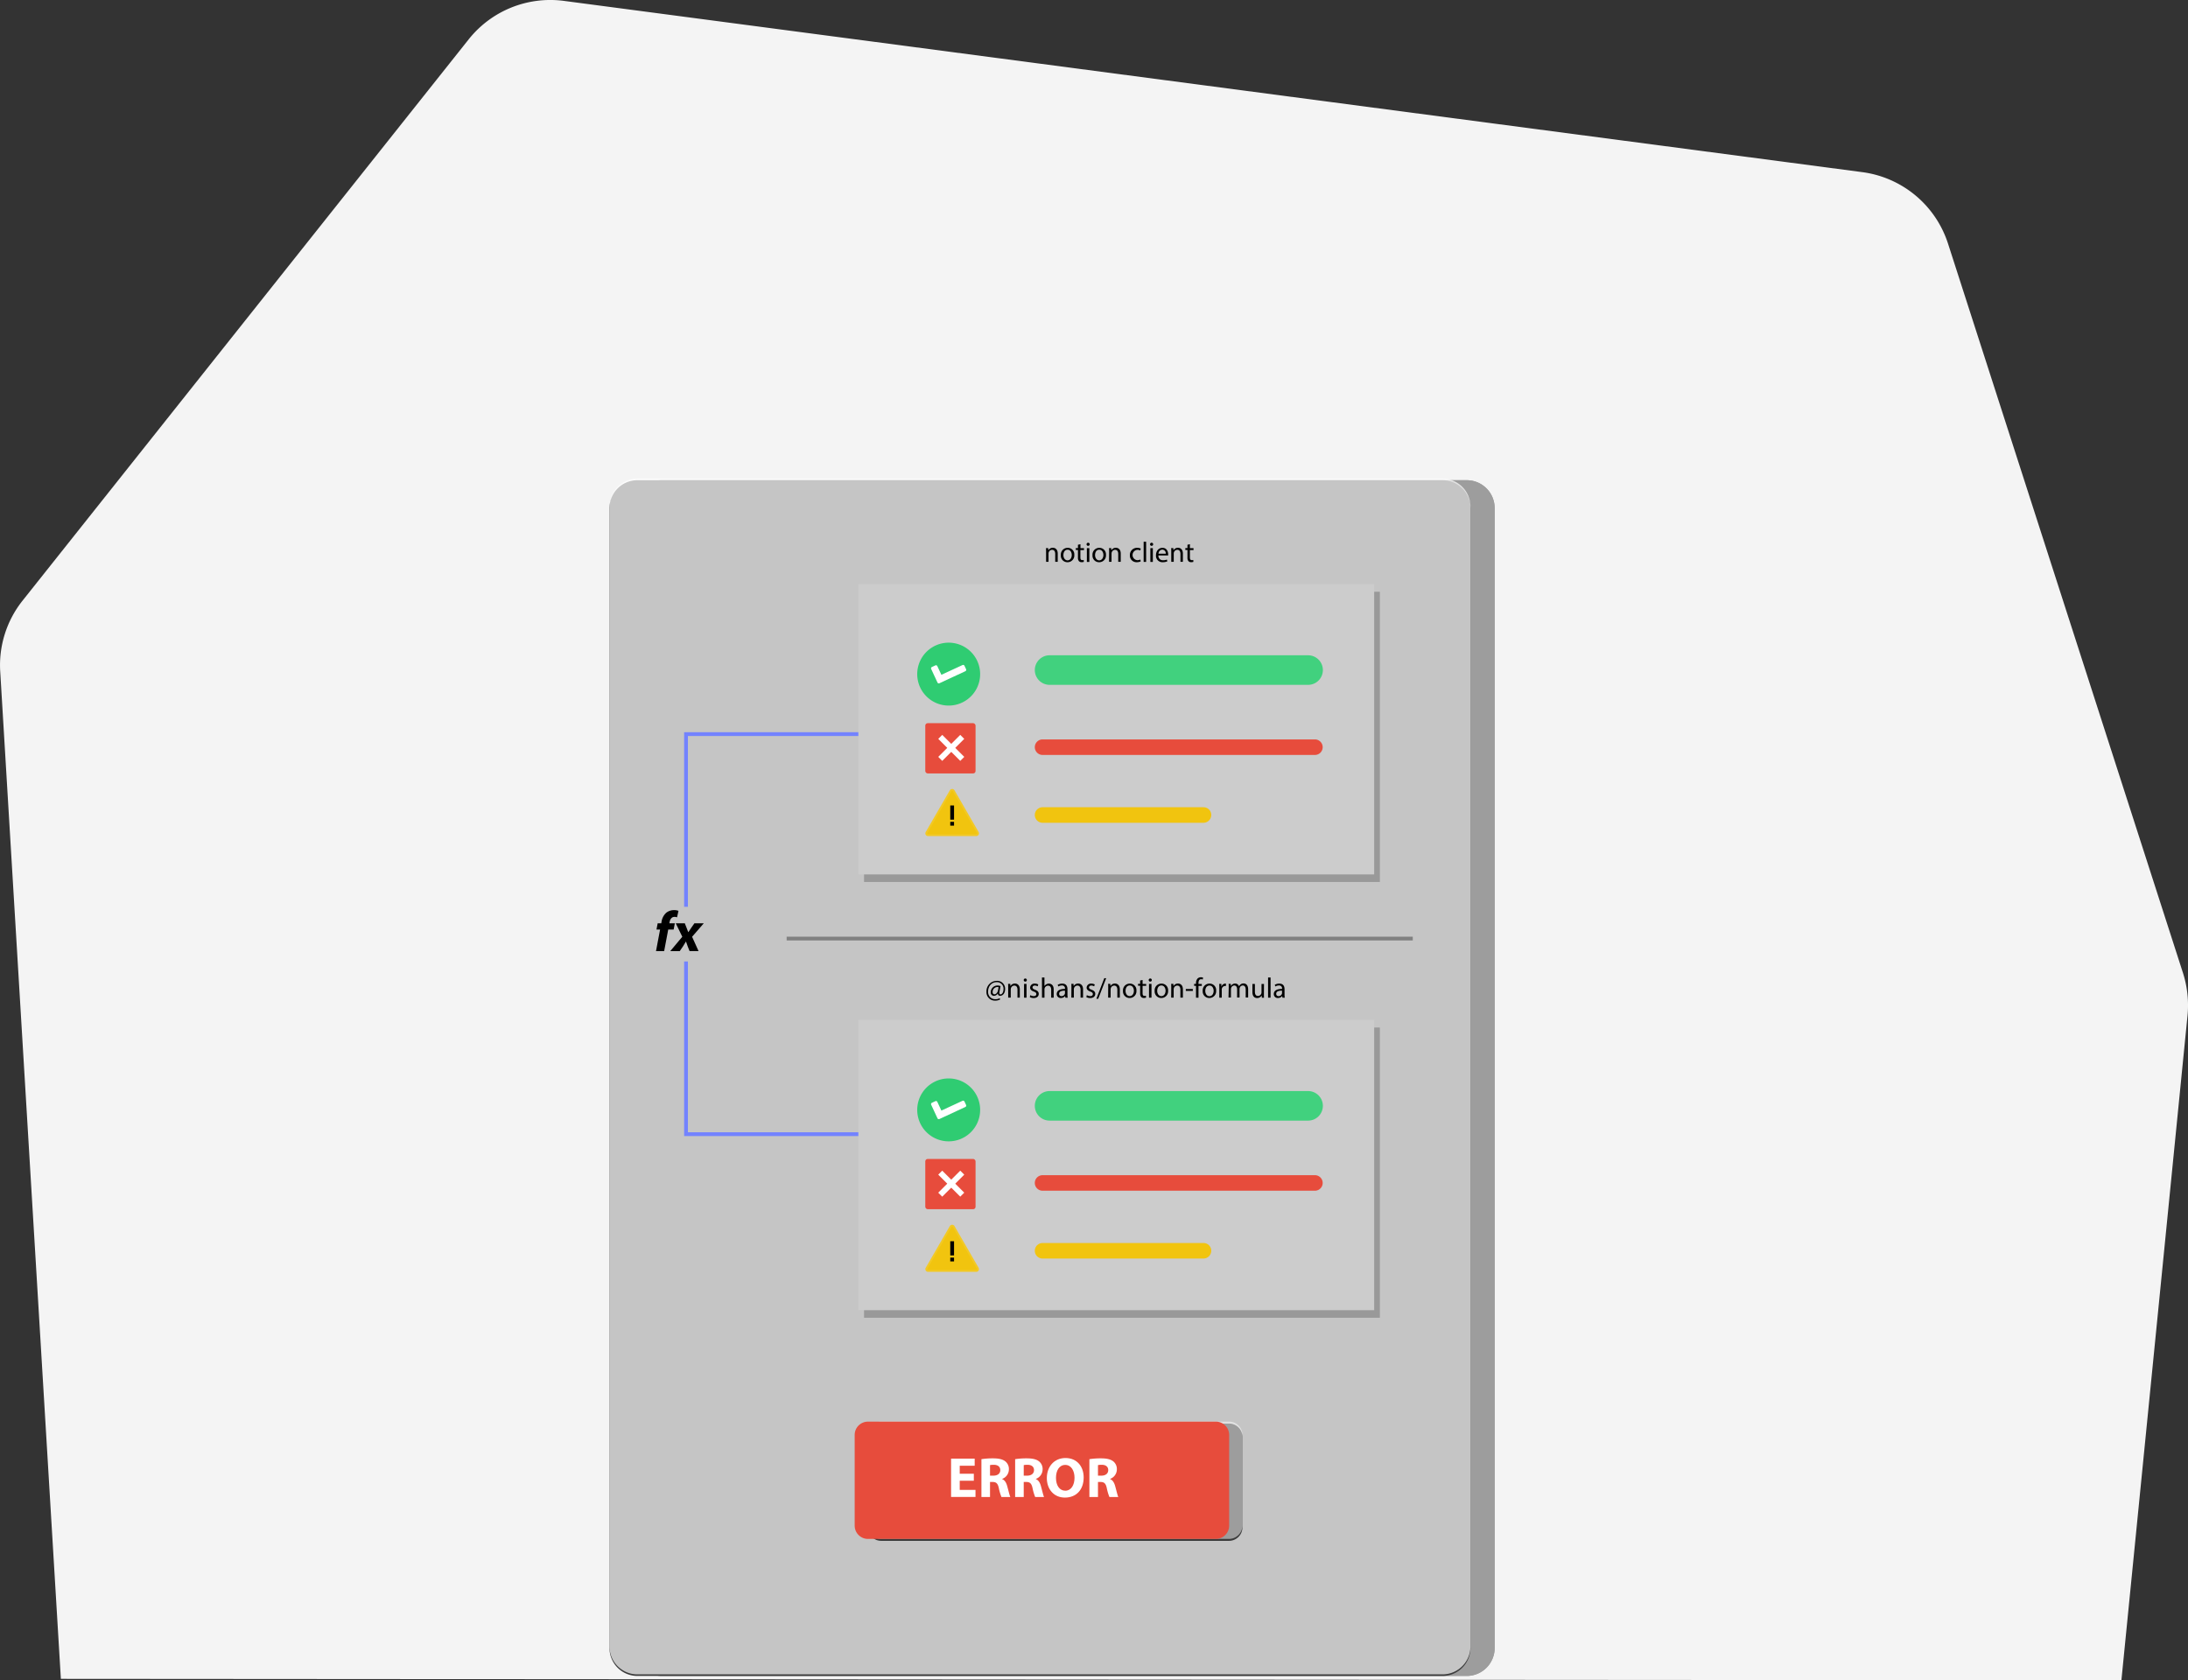 <svg xmlns="http://www.w3.org/2000/svg" viewBox="0 0 1154.56 886.86"><rect x="0" y="0" width="1154.56" height="886.86" fill="#333333" stroke="none"/><defs><style>.cls-1{fill:#f4f4f4;}.cls-2{fill:#3b3b3b;}.cls-3,.cls-4,.cls-6{fill:#fff;}.cls-3{opacity:0.5;}.cls-12,.cls-3,.cls-4{isolation:isolate;}.cls-4{opacity:0.7;}.cls-5{fill:#e74c3c;}.cls-7{fill:none;stroke:#7383ff;}.cls-13,.cls-14,.cls-7{stroke-miterlimit:10;}.cls-14,.cls-7{stroke-width:2px;}.cls-8{fill:#999;}.cls-9{fill:#ccc;}.cls-10{fill:#41d17e;}.cls-11,.cls-13{fill:#f1c40f;}.cls-12{fill:#2ecc71;opacity:0.99;}.cls-13{stroke:#f2c925;}.cls-14{fill:#747474;stroke:#818181;}</style></defs><title>emulate_parser</title><g id="Layer_2" data-name="Layer 2"><g id="Layer_1-2" data-name="Layer 1"><path class="cls-1" d="M1119.42,886.86l34.9-351a56.18,56.18,0,0,0-2.4-22.3l-124-385a55.1,55.1,0,0,0-45.2-37.7L297.52.46a55,55,0,0,0-50.2,20.3L11.92,317a54.71,54.71,0,0,0-11.8,37.5l32,531.6Z"/><path class="cls-2" d="M774,884.56H349.12a14.72,14.72,0,0,1-14.7-14.7V268.16a14.72,14.72,0,0,1,14.7-14.7H774a14.72,14.72,0,0,1,14.7,14.7v601.6A14.75,14.75,0,0,1,774,884.56Z"/><path class="cls-3" d="M774,884.56H349.12a14.72,14.72,0,0,1-14.7-14.7V268.16a14.72,14.72,0,0,1,14.7-14.7H774a14.72,14.72,0,0,1,14.7,14.7v601.6A14.75,14.75,0,0,1,774,884.56Z"/><path class="cls-2" d="M761.22,884.56H336.32a14.72,14.72,0,0,1-14.7-14.7V268.16a14.72,14.72,0,0,1,14.7-14.7h424.9a14.72,14.72,0,0,1,14.7,14.7v601.6A14.75,14.75,0,0,1,761.22,884.56Z"/><path class="cls-4" d="M761.22,883.73H336.32a14.72,14.72,0,0,1-14.7-14.7V267.33a14.72,14.72,0,0,1,14.7-14.7h424.9a14.72,14.72,0,0,1,14.7,14.7v601.6A14.75,14.75,0,0,1,761.22,883.73Z"/><path class="cls-2" d="M648.52,813.26H465a7,7,0,0,1-7-7v-47.9a7,7,0,0,1,7-7h183.6a7,7,0,0,1,7,7v47.9A7.11,7.11,0,0,1,648.52,813.26Z"/><path class="cls-3" d="M648.52,812.24H465a7,7,0,0,1-7-7v-47.9a7,7,0,0,1,7-7h183.6a7,7,0,0,1,7,7v47.9A7.11,7.11,0,0,1,648.52,812.24Z"/><path class="cls-5" d="M641.62,812.24H458a7,7,0,0,1-7-7v-47.9a7,7,0,0,1,7-7h183.6a7,7,0,0,1,7,7v47.9A7,7,0,0,1,641.62,812.24Z"/><path class="cls-6" d="M513.87,781.54h-7.44v4.81h8.32v3.74H501.86V769.87h12.46v3.75h-7.89v4.21h7.44Z"/><path class="cls-6" d="M517.88,770.15a38.5,38.5,0,0,1,6.08-.43c3,0,5.1.45,6.54,1.6a5.13,5.13,0,0,1,1.87,4.24,5.37,5.37,0,0,1-3.57,5v.09c1.4.57,2.19,1.91,2.7,3.77.63,2.28,1.24,4.92,1.63,5.7h-4.68a25.9,25.9,0,0,1-1.39-4.71c-.56-2.53-1.41-3.2-3.29-3.23h-1.36v7.94h-4.53Zm4.53,8.7h1.79c2.27,0,3.63-1.16,3.63-2.92s-1.27-2.8-3.36-2.81a8.77,8.77,0,0,0-2.06.16Z"/><path class="cls-6" d="M535.67,770.15a38.5,38.5,0,0,1,6.08-.43c3,0,5.1.45,6.54,1.6a5.13,5.13,0,0,1,1.87,4.24,5.37,5.37,0,0,1-3.57,5v.09c1.4.57,2.19,1.91,2.7,3.77.63,2.28,1.24,4.92,1.63,5.7h-4.68a25.9,25.9,0,0,1-1.39-4.71c-.56-2.53-1.41-3.2-3.29-3.23H540.2v7.94h-4.53Zm4.53,8.7H542c2.27,0,3.62-1.16,3.62-2.92s-1.26-2.8-3.35-2.81a8.77,8.77,0,0,0-2.06.16Z"/><path class="cls-6" d="M571.83,779.78c0,6.63-4,10.64-9.91,10.64s-9.53-4.53-9.53-10.3c0-6,3.89-10.58,9.84-10.58C568.44,769.54,571.83,774.19,571.83,779.78Zm-14.61.25c0,4,1.87,6.76,4.92,6.76s4.86-2.92,4.86-6.85c0-3.65-1.72-6.76-4.87-6.76S557.22,776.1,557.22,780Z"/><path class="cls-6" d="M574.85,770.15a38.45,38.45,0,0,1,6.07-.43c3,0,5.1.45,6.55,1.6a5.16,5.16,0,0,1,1.87,4.24,5.37,5.37,0,0,1-3.57,5v.09c1.4.57,2.19,1.91,2.7,3.77.63,2.28,1.24,4.92,1.63,5.7h-4.68a25.9,25.9,0,0,1-1.39-4.71c-.56-2.53-1.41-3.2-3.29-3.23h-1.36v7.94h-4.53Zm4.53,8.7h1.79c2.27,0,3.62-1.16,3.62-2.92s-1.26-2.8-3.35-2.81a8.77,8.77,0,0,0-2.06.16Z"/><path d="M346.16,502l2.15-11.39h-1.9l.63-3.29h1.9l.13-.75a8,8,0,0,1,2.47-4.8,6.47,6.47,0,0,1,4.19-1.4,5.81,5.81,0,0,1,2.28.38l-.75,3.42a3.73,3.73,0,0,0-1.39-.24c-1.4,0-2.26,1.2-2.52,2.67l-.14.72h2.89l-.63,3.29h-2.86L350.46,502Z"/><path d="M361.34,487.3l.88,2.2c.46,1.17.72,1.91.94,2.46h.09c.53-.78.93-1.44,1.56-2.34l1.63-2.32h4.94l-6.18,7.13,3.41,7.55h-4.74l-.93-2.34c-.41-1.06-.67-1.79-.94-2.66h-.08c-.41.68-.82,1.43-1.49,2.46L358.68,502h-5l6.36-7.59-3.45-7.09Z"/><polyline class="cls-7" points="362 478.61 362 387.46 466.89 387.46"/><polyline class="cls-7" points="362 507.46 362 598.61 466.89 598.61"/><rect class="cls-8" x="455.94" y="312.32" width="272.19" height="153.19"/><rect class="cls-9" x="452.94" y="308.32" width="272.19" height="153.19"/><path class="cls-10" d="M690.25,361.46H553.85a7.8,7.8,0,0,1,0-15.6h136.4a7.8,7.8,0,0,1,0,15.6Z"/><path class="cls-5" d="M693.85,398.46H550.15a4.1,4.1,0,0,1,0-8.2h143.7a4.1,4.1,0,1,1,0,8.2Z"/><path class="cls-11" d="M635.05,434.26h-84.9a4.1,4.1,0,0,1,0-8.2h84.9a4.06,4.06,0,0,1,4.1,4.1A4.12,4.12,0,0,1,635.05,434.26Z"/><path class="cls-12" d="M500.59,372.4A16.6,16.6,0,1,0,484,355.8,16.6,16.6,0,0,0,500.59,372.4Z"/><path class="cls-6" d="M494.69,360.25l-3.34-7.19a.79.79,0,0,1,.37-1l1.88-.88a.79.79,0,0,1,1,.37l2.15,4.61L507.92,351a.79.79,0,0,1,1,.36l.88,1.88a.81.81,0,0,1-.36,1l-13.72,6.37A.76.76,0,0,1,494.69,360.25Z"/><rect class="cls-5" x="488.25" y="381.69" width="26.53" height="26.53" rx="1.27"/><rect class="cls-6" x="500.46" y="386.52" width="2.98" height="16.43" transform="translate(426.14 -239.32) rotate(45)"/><rect class="cls-6" x="500.46" y="386.52" width="2.98" height="16.43" transform="translate(1136.01 318.92) rotate(135)"/><path class="cls-13" d="M501.63,417.38l-12.72,22a.93.93,0,0,0,.8,1.4h25.45a.93.93,0,0,0,.8-1.4l-12.72-22A.93.93,0,0,0,501.63,417.38Z"/><path d="M501.43,425.13h2v7.48h-2Zm0,8.64h2v2h-2Z"/><path d="M552,291.28c0-.76,0-1.36-.06-2h1.16l.08,1.19h0a2.69,2.69,0,0,1,2.4-1.36c1,0,2.56.6,2.56,3.09v4.33h-1.32v-4.18c0-1.17-.44-2.16-1.67-2.16a1.91,1.91,0,0,0-1.78,1.36,2.18,2.18,0,0,0-.09.61v4.37H552Z"/><path d="M566.88,292.87a3.56,3.56,0,0,1-3.61,3.87,3.46,3.46,0,0,1-3.49-3.74,3.55,3.55,0,0,1,3.61-3.85A3.44,3.44,0,0,1,566.88,292.87Zm-5.75.09c0,1.59.91,2.79,2.2,2.79s2.21-1.18,2.21-2.83c0-1.23-.62-2.78-2.19-2.78S561.13,291.58,561.13,293Z"/><path d="M570.13,287.23v2.09H572v1h-1.9v3.91c0,.9.26,1.41,1,1.41a2.36,2.36,0,0,0,.76-.1l.06,1a3.35,3.35,0,0,1-1.18.18,1.84,1.84,0,0,1-1.42-.56,2.79,2.79,0,0,1-.51-1.89v-4h-1.13v-1h1.13v-1.75Z"/><path d="M575,287.27a.8.8,0,0,1-.84.82.79.79,0,0,1-.8-.82.82.82,0,1,1,1.64,0Zm-1.48,9.3v-7.25h1.31v7.25Z"/><path d="M583.59,292.87a3.56,3.56,0,0,1-3.61,3.87,3.46,3.46,0,0,1-3.49-3.74,3.55,3.55,0,0,1,3.6-3.85A3.44,3.44,0,0,1,583.59,292.87Zm-5.75.09c0,1.59.91,2.79,2.19,2.79s2.21-1.18,2.21-2.83c0-1.23-.61-2.78-2.18-2.78S577.84,291.58,577.84,293Z"/><path d="M585.26,291.28c0-.76,0-1.36-.06-2h1.16l.07,1.19h0a2.69,2.69,0,0,1,2.4-1.36c1,0,2.56.6,2.56,3.09v4.33h-1.32v-4.18c0-1.17-.44-2.16-1.67-2.16a1.91,1.91,0,0,0-1.78,1.36,2.18,2.18,0,0,0-.09.61v4.37h-1.31Z"/><path d="M601.93,296.31a5,5,0,0,1-2.08.42,3.46,3.46,0,0,1-3.62-3.71,3.7,3.7,0,0,1,3.9-3.87,4.19,4.19,0,0,1,1.83.39l-.29,1a3.24,3.24,0,0,0-1.54-.34,2.74,2.74,0,0,0,0,5.46,3.81,3.81,0,0,0,1.61-.35Z"/><path d="M603.48,285.92h1.31v10.65h-1.31Z"/><path d="M608.5,287.27a.8.8,0,0,1-.84.82.79.79,0,0,1-.8-.82.82.82,0,1,1,1.64,0Zm-1.48,9.3v-7.25h1.31v7.25Z"/><path d="M611.27,293.18a2.32,2.32,0,0,0,2.48,2.52,4.91,4.91,0,0,0,2-.37l.23.94a5.87,5.87,0,0,1-2.42.46,3.38,3.38,0,0,1-3.57-3.66c0-2.2,1.3-3.92,3.42-3.92,2.36,0,3,2.08,3,3.41a4.32,4.32,0,0,1,0,.62Zm3.86-.95a1.87,1.87,0,0,0-1.82-2.13,2.16,2.16,0,0,0-2,2.13Z"/><path d="M618.05,291.28c0-.76,0-1.36-.06-2h1.16l.07,1.19h0a2.69,2.69,0,0,1,2.4-1.36c1,0,2.56.6,2.56,3.09v4.33H622.9v-4.18c0-1.17-.44-2.16-1.67-2.16a1.91,1.91,0,0,0-1.78,1.36,1.87,1.87,0,0,0-.09.61v4.37h-1.31Z"/><path d="M627.89,287.23v2.09h1.9v1h-1.9v3.91c0,.9.26,1.41,1,1.41a2.47,2.47,0,0,0,.77-.1l.06,1a3.43,3.43,0,0,1-1.18.18,1.86,1.86,0,0,1-1.43-.56,2.79,2.79,0,0,1-.51-1.89v-4h-1.12v-1h1.12v-1.75Z"/><rect class="cls-8" x="455.94" y="542.32" width="272.19" height="153.19"/><rect class="cls-9" x="452.94" y="538.32" width="272.19" height="153.19"/><path class="cls-10" d="M690.25,591.46H553.85a7.8,7.8,0,0,1,0-15.6h136.4a7.8,7.8,0,0,1,0,15.6Z"/><path class="cls-5" d="M693.85,628.46H550.15a4.1,4.1,0,0,1,0-8.2h143.7a4.1,4.1,0,0,1,0,8.2Z"/><path class="cls-11" d="M635.05,664.26h-84.9a4.1,4.1,0,0,1,0-8.2h84.9a4.06,4.06,0,0,1,4.1,4.1A4.12,4.12,0,0,1,635.05,664.26Z"/><path class="cls-12" d="M500.59,602.4A16.6,16.6,0,1,0,484,585.8,16.6,16.6,0,0,0,500.59,602.4Z"/><path class="cls-6" d="M494.69,590.25l-3.34-7.19a.79.79,0,0,1,.37-1l1.88-.88a.79.79,0,0,1,1,.37l2.15,4.61L507.92,581a.79.79,0,0,1,1,.36l.88,1.88a.81.81,0,0,1-.36,1l-13.72,6.37A.76.76,0,0,1,494.69,590.25Z"/><rect class="cls-5" x="488.25" y="611.69" width="26.53" height="26.53" rx="1.27"/><rect class="cls-6" x="500.46" y="616.52" width="2.98" height="16.43" transform="translate(588.77 -171.95) rotate(45)"/><rect class="cls-6" x="500.46" y="616.52" width="2.98" height="16.43" transform="translate(1298.64 711.55) rotate(135)"/><path class="cls-13" d="M501.63,647.38l-12.72,22a.93.93,0,0,0,.8,1.4h25.45a.93.93,0,0,0,.8-1.4l-12.72-22A.93.93,0,0,0,501.63,647.38Z"/><path d="M501.43,655.13h2v7.48h-2Zm0,8.64h2v2h-2Z"/><path d="M527.75,527.53a5.55,5.55,0,0,1-2.67.6,4.46,4.46,0,0,1-4.55-4.68,5.48,5.48,0,0,1,5.48-5.76,4.16,4.16,0,0,1,4.36,4.33c0,2.25-1.26,3.57-2.66,3.57a1.11,1.11,0,0,1-1.12-1.31h-.05a2.37,2.37,0,0,1-2.12,1.31,1.69,1.69,0,0,1-1.62-1.88,3.54,3.54,0,0,1,3.55-3.56,4,4,0,0,1,1.61.31l-.51,2.72c-.22,1.14-.05,1.67.45,1.68.77,0,1.63-1,1.63-2.74a3.45,3.45,0,0,0-3.65-3.74c-2.44,0-4.49,1.94-4.49,5a3.75,3.75,0,0,0,3.85,4,4.62,4.62,0,0,0,2.27-.54Zm-.82-6.47a2.15,2.15,0,0,0-.75-.12,2.59,2.59,0,0,0-2.39,2.71c0,.66.33,1.14,1,1.14.87,0,1.67-1.12,1.83-2Z"/><path d="M532,521.28c0-.76,0-1.36-.06-2h1.17l.07,1.19h0a2.67,2.67,0,0,1,2.4-1.36c1,0,2.55.6,2.55,3.09v4.33H536.9v-4.18c0-1.17-.44-2.16-1.68-2.16a1.89,1.89,0,0,0-1.77,1.36,1.85,1.85,0,0,0-.1.61v4.37H532Z"/><path d="M541.84,517.27a.8.8,0,0,1-.84.82.82.82,0,1,1,.84-.82Zm-1.47,9.3v-7.25h1.31v7.25Z"/><path d="M543.69,525.23a3.58,3.58,0,0,0,1.75.52c1,0,1.41-.48,1.41-1.09s-.39-1-1.35-1.32c-1.31-.48-1.93-1.19-1.93-2.06a2.24,2.24,0,0,1,2.51-2.13,3.47,3.47,0,0,1,1.78.45l-.33,1a2.81,2.81,0,0,0-1.49-.43c-.78,0-1.2.45-1.2,1s.43.86,1.38,1.23c1.25.47,1.9,1.1,1.9,2.18,0,1.29-1,2.19-2.71,2.19a4.12,4.12,0,0,1-2-.51Z"/><path d="M549.82,515.92h1.31v4.53h0a2.65,2.65,0,0,1,1-.93,2.62,2.62,0,0,1,1.35-.37c1,0,2.53.6,2.53,3.1v4.32h-1.32V522.4c0-1.18-.44-2.16-1.67-2.16a1.9,1.9,0,0,0-1.78,1.32,1.71,1.71,0,0,0-.09.63v4.38h-1.31Z"/><path d="M562.16,526.57l-.11-.91h0a2.72,2.72,0,0,1-2.22,1.08,2.07,2.07,0,0,1-2.22-2.09c0-1.75,1.56-2.72,4.36-2.7v-.15a1.49,1.49,0,0,0-1.65-1.67,3.54,3.54,0,0,0-1.89.54l-.3-.88a4.55,4.55,0,0,1,2.4-.64c2.21,0,2.75,1.52,2.75,3v2.71a11.49,11.49,0,0,0,.11,1.74Zm-.2-3.7c-1.43,0-3.06.22-3.06,1.63a1.16,1.16,0,0,0,1.23,1.26,1.82,1.82,0,0,0,1.77-1.22,1.56,1.56,0,0,0,.06-.41Z"/><path d="M565.37,521.28c0-.76,0-1.36-.06-2h1.17l.07,1.19h0a2.67,2.67,0,0,1,2.4-1.36c1,0,2.55.6,2.55,3.09v4.33h-1.31v-4.18c0-1.17-.44-2.16-1.68-2.16a1.89,1.89,0,0,0-1.77,1.36,1.85,1.85,0,0,0-.1.61v4.37h-1.31Z"/><path d="M573.51,525.23a3.58,3.58,0,0,0,1.75.52c1,0,1.41-.48,1.41-1.09s-.39-1-1.35-1.32c-1.31-.48-1.93-1.19-1.93-2.06a2.24,2.24,0,0,1,2.51-2.13,3.5,3.5,0,0,1,1.78.45l-.33,1a2.81,2.81,0,0,0-1.49-.43c-.78,0-1.2.45-1.2,1s.43.86,1.38,1.23c1.25.47,1.9,1.1,1.9,2.18,0,1.29-1,2.19-2.71,2.19a4.12,4.12,0,0,1-2-.51Z"/><path d="M578.52,527.17l4.18-10.87h1l-4.2,10.87Z"/><path d="M584.78,521.28c0-.76,0-1.36-.06-2h1.17l.07,1.19h0a2.67,2.67,0,0,1,2.39-1.36c1,0,2.56.6,2.56,3.09v4.33h-1.31v-4.18c0-1.17-.44-2.16-1.68-2.16a1.91,1.91,0,0,0-1.78,1.36,2.18,2.18,0,0,0-.09.61v4.37h-1.31Z"/><path d="M599.67,522.87a3.56,3.56,0,0,1-3.61,3.87,3.46,3.46,0,0,1-3.48-3.74,3.54,3.54,0,0,1,3.6-3.85A3.43,3.43,0,0,1,599.67,522.87Zm-5.75.09c0,1.59.91,2.79,2.2,2.79s2.21-1.18,2.21-2.83c0-1.23-.62-2.78-2.19-2.78S593.92,521.58,593.92,523Z"/><path d="M602.92,517.23v2.09h1.9v1h-1.9v3.91c0,.9.26,1.41,1,1.41a2.47,2.47,0,0,0,.77-.1l.06,1a3.43,3.43,0,0,1-1.18.18,1.86,1.86,0,0,1-1.43-.56,2.79,2.79,0,0,1-.51-1.89v-4h-1.12v-1h1.12v-1.75Z"/><path d="M607.78,517.27a.82.82,0,1,1-.81-.82A.79.79,0,0,1,607.78,517.27Zm-1.47,9.3v-7.25h1.31v7.25Z"/><path d="M616.38,522.87a3.56,3.56,0,0,1-3.61,3.87,3.46,3.46,0,0,1-3.48-3.74,3.54,3.54,0,0,1,3.6-3.85A3.43,3.43,0,0,1,616.38,522.87Zm-5.75.09c0,1.59.91,2.79,2.2,2.79s2.21-1.18,2.21-2.83c0-1.23-.62-2.78-2.19-2.78S610.63,521.58,610.63,523Z"/><path d="M618.05,521.28c0-.76,0-1.36-.06-2h1.17l.07,1.19h0a2.67,2.67,0,0,1,2.39-1.36c1,0,2.56.6,2.56,3.09v4.33h-1.31v-4.18c0-1.17-.44-2.16-1.68-2.16a1.91,1.91,0,0,0-1.78,1.36,2.18,2.18,0,0,0-.09.61v4.37h-1.31Z"/><path d="M629.43,522v1h-3.7v-1Z"/><path d="M631.11,526.57v-6.25h-1v-1h1V519a3.45,3.45,0,0,1,.84-2.54,2.54,2.54,0,0,1,1.77-.67,2.89,2.89,0,0,1,1.12.21l-.17,1a2,2,0,0,0-.85-.16c-1.11,0-1.41,1-1.41,2.1v.4h1.76v1h-1.75v6.25Z"/><path d="M641.73,522.87a3.56,3.56,0,0,1-3.61,3.87,3.46,3.46,0,0,1-3.48-3.74,3.54,3.54,0,0,1,3.6-3.85A3.43,3.43,0,0,1,641.73,522.87ZM636,523c0,1.59.91,2.79,2.2,2.79s2.21-1.18,2.21-2.83c0-1.23-.62-2.78-2.19-2.78S636,521.58,636,523Z"/><path d="M643.4,521.58c0-.86,0-1.59-.06-2.26h1.15l0,1.42h.05a2.21,2.21,0,0,1,2-1.59,1.45,1.45,0,0,1,.37,0v1.24a2,2,0,0,0-.45,0,1.85,1.85,0,0,0-1.77,1.69,3.89,3.89,0,0,0,0,.62v3.87H643.4Z"/><path d="M648.37,521.28c0-.76,0-1.36-.06-2h1.14l.07,1.17h0a2.49,2.49,0,0,1,2.29-1.34,2.13,2.13,0,0,1,2,1.46h0a3,3,0,0,1,.82-1,2.47,2.47,0,0,1,1.6-.51c1,0,2.39.63,2.39,3.15v4.27h-1.29v-4.1c0-1.41-.51-2.24-1.57-2.24a1.71,1.71,0,0,0-1.57,1.19,2.28,2.28,0,0,0-.11.66v4.49h-1.28v-4.35c0-1.16-.52-2-1.51-2a1.84,1.84,0,0,0-1.65,1.32,2.21,2.21,0,0,0-.1.65v4.37h-1.28Z"/><path d="M666.94,524.59c0,.76,0,1.41.06,2h-1.16l-.07-1.19h0a2.71,2.71,0,0,1-2.4,1.36c-1.14,0-2.5-.64-2.5-3.18v-4.24h1.31v4c0,1.38.43,2.32,1.62,2.32a1.93,1.93,0,0,0,1.75-1.21,2,2,0,0,0,.12-.68v-4.44h1.31Z"/><path d="M669.14,515.92h1.31v10.65h-1.31Z"/><path d="M676.7,526.57l-.11-.91h0a2.72,2.72,0,0,1-2.22,1.08,2.07,2.07,0,0,1-2.22-2.09c0-1.75,1.56-2.72,4.36-2.7v-.15a1.49,1.49,0,0,0-1.65-1.67,3.51,3.51,0,0,0-1.89.54l-.3-.88a4.54,4.54,0,0,1,2.39-.64c2.22,0,2.76,1.52,2.76,3v2.71a11.49,11.49,0,0,0,.11,1.74Zm-.2-3.7c-1.43,0-3.07.22-3.07,1.63a1.17,1.17,0,0,0,1.24,1.26,1.81,1.81,0,0,0,1.76-1.22,1.26,1.26,0,0,0,.07-.41Z"/><line class="cls-14" x1="415.1" y1="495.38" x2="745.49" y2="495.38"/></g></g></svg>